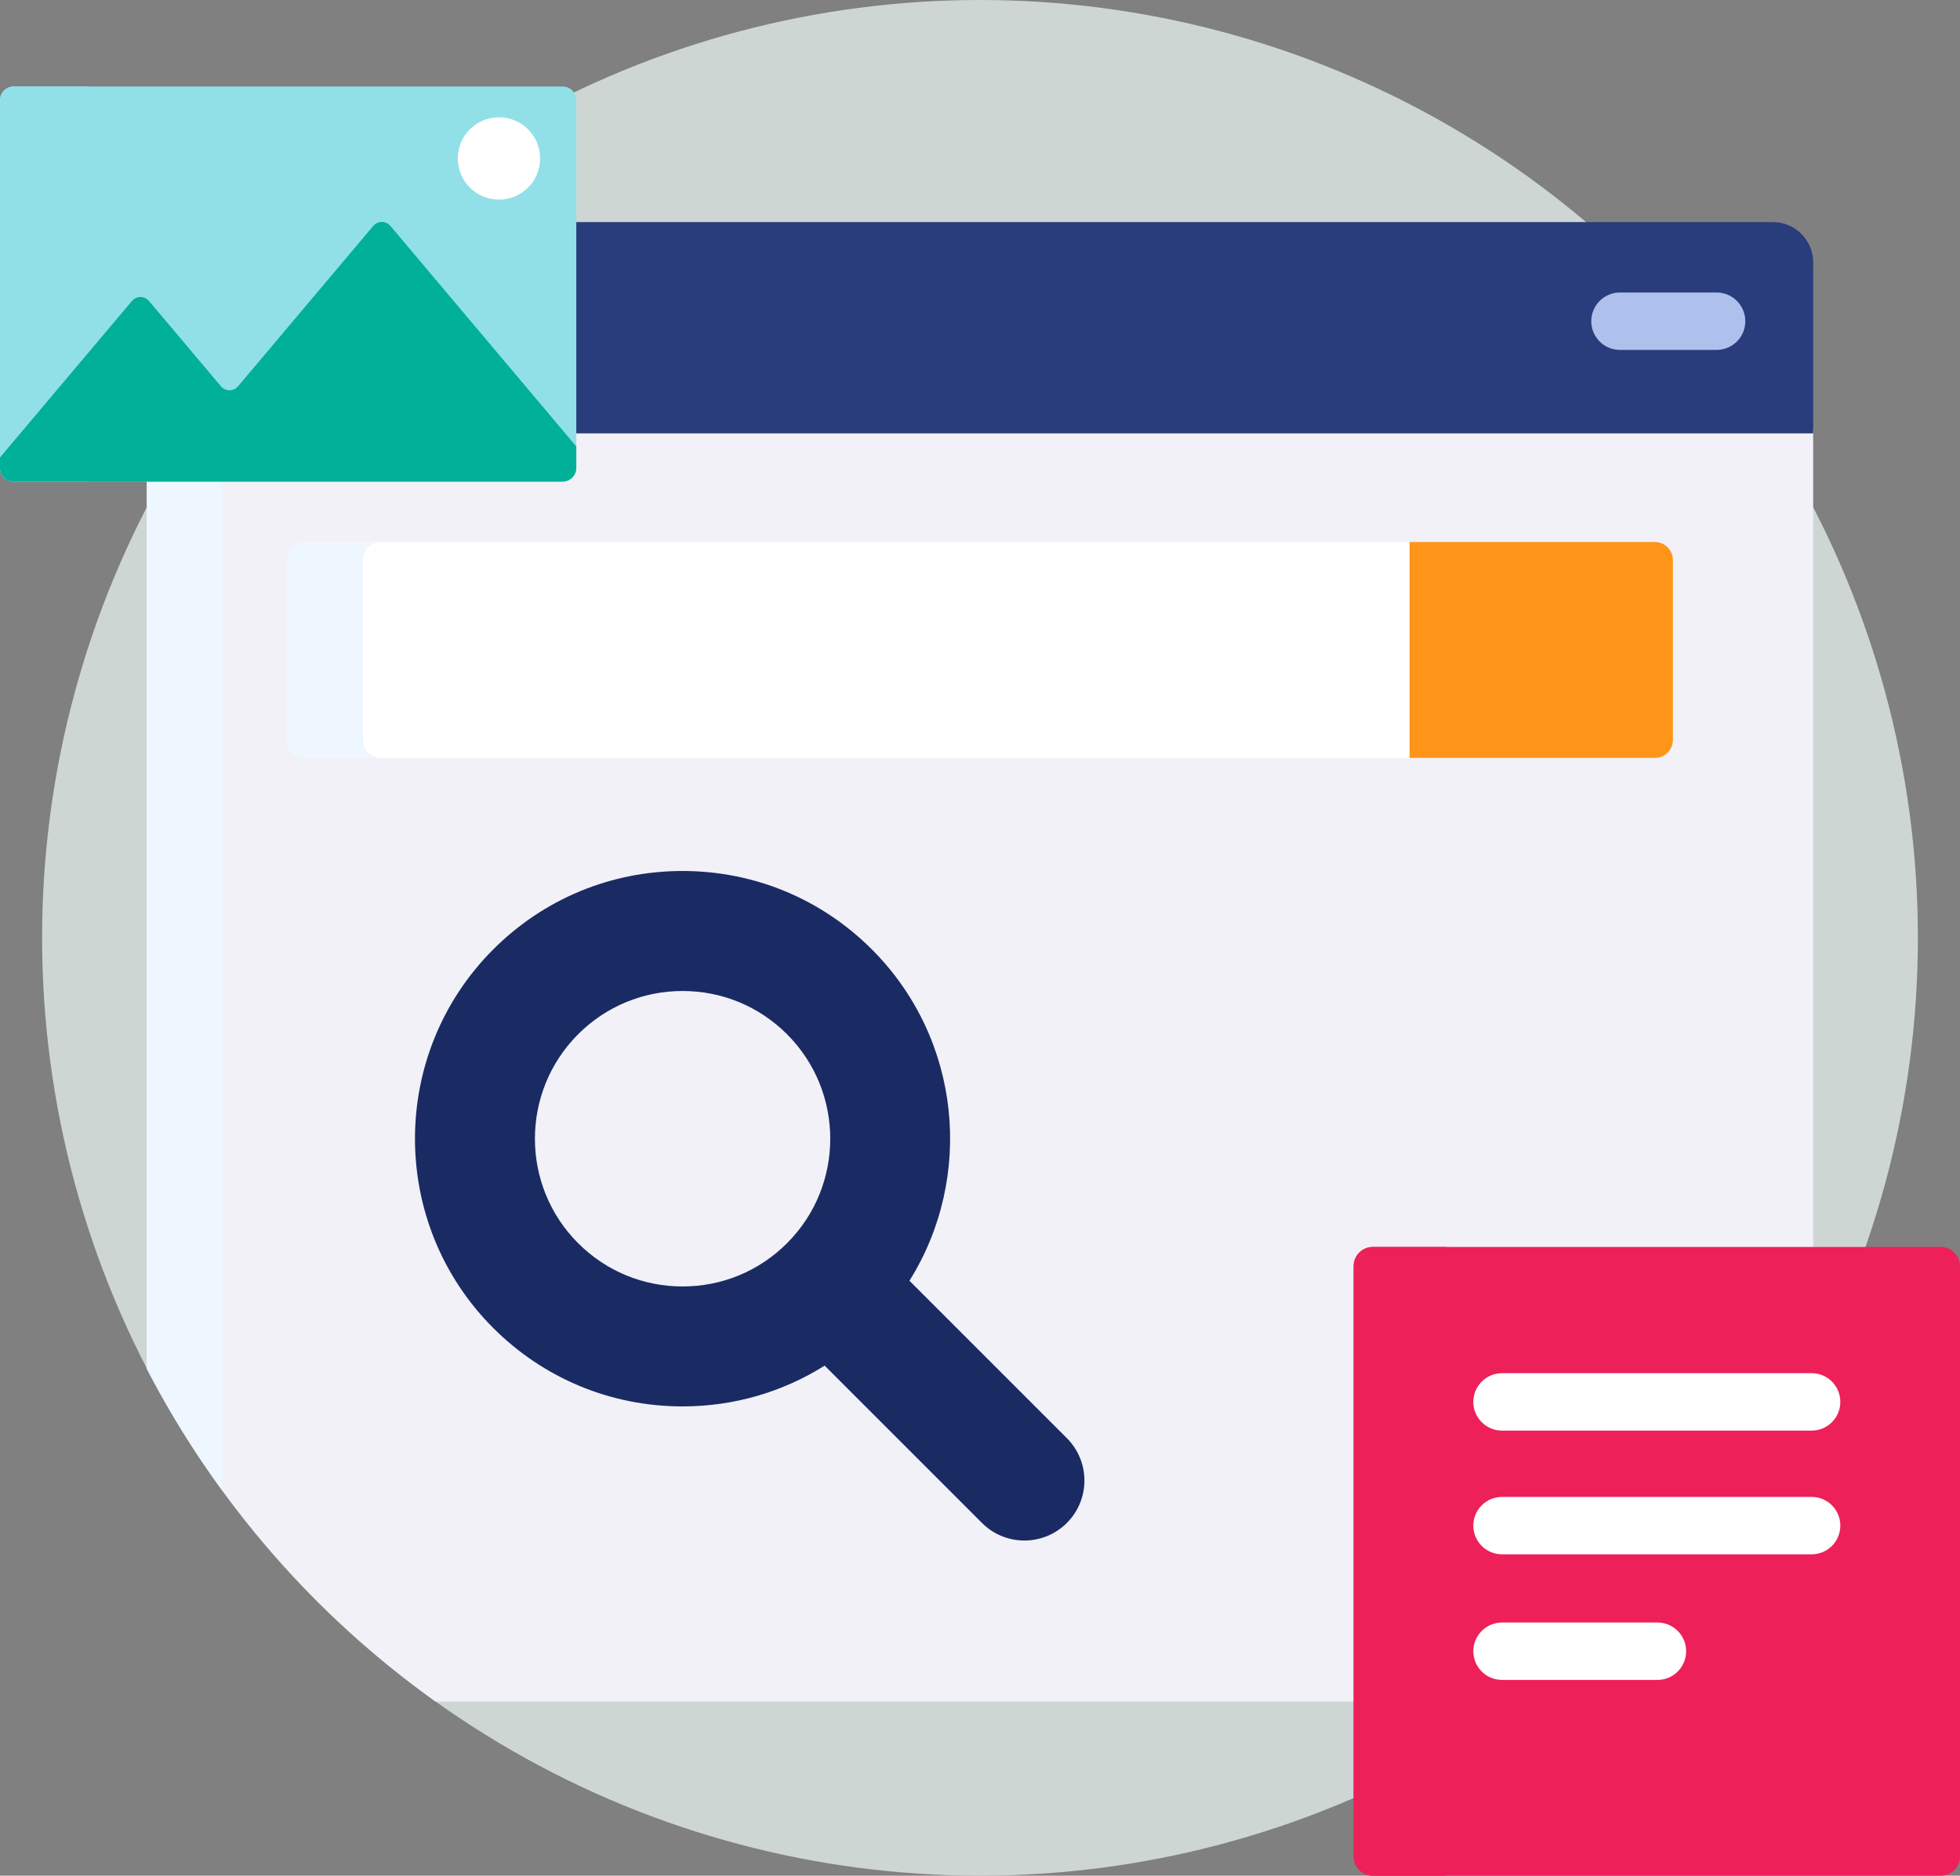 <?xml version="1.0" encoding="utf-8"?>
<!-- Generator: Adobe Illustrator 16.0.0, SVG Export Plug-In . SVG Version: 6.00 Build 0)  -->
<!DOCTYPE svg PUBLIC "-//W3C//DTD SVG 1.1//EN" "http://www.w3.org/Graphics/SVG/1.1/DTD/svg11.dtd">
<svg version="1.1" id="Layer_1" xmlns="http://www.w3.org/2000/svg" xmlns:xlink="http://www.w3.org/1999/xlink" x="0px" y="0px"
	 width="109.714px" height="105px" viewBox="0 0 109.714 105" enable-background="new 0 0 109.714 105" xml:space="preserve">
<rect x="0" y="0" width="109.714" height="105" fill="#808080" stroke="none"/>
<g>
	<circle fill="#CED6D4" cx="54.857" cy="52.5" r="52.5"/>
	<path fill="#F1F1F7" d="M75.986,70.876c0-0.473,0.385-0.856,0.857-0.856h24.652V24.045H32.045v2.149
		c0,0.305-0.249,0.554-0.554,0.554H8.218v49.875c3.845,7.42,9.408,13.805,16.163,18.629h51.607V70.876H75.986z"/>
	<path fill="#EEF6FF" d="M8.218,26.748v49.875c1.243,2.398,2.668,4.687,4.252,6.852V26.748H8.218z"/>
	<path fill="#293D7C" d="M99.244,12.431H32.045V24.26h69.451v-9.576C101.496,13.445,100.482,12.431,99.244,12.431z"/>
	<path fill="#AEC1ED" d="M96.089,19.588h-5.408c-0.889,0-1.607-0.719-1.607-1.607c0-0.888,0.719-1.607,1.607-1.607h5.408
		c0.887,0,1.607,0.719,1.607,1.607C97.697,18.869,96.976,19.588,96.089,19.588z"/>
	<path fill="#FFFFFF" d="M93.644,41.422c0,0.554-0.453,1.007-1.008,1.007h-75.56c-0.554,0-1.007-0.453-1.007-1.007V31.347
		c0-0.554,0.454-1.007,1.007-1.007h75.56c0.555,0,1.008,0.454,1.008,1.007V41.422L93.644,41.422z"/>
	<path fill="#EEF6FF" d="M20.321,41.422V31.347c0-0.554,0.454-1.007,1.007-1.007h-4.252c-0.554,0-1.007,0.454-1.007,1.007v10.075
		c0,0.554,0.454,1.007,1.007,1.007h4.252C20.775,42.43,20.321,41.977,20.321,41.422z"/>
	<path fill="#FF9518" d="M92.636,30.34H78.904v12.09h13.732c0.555,0,1.008-0.453,1.008-1.007V31.347
		C93.644,30.793,93.191,30.34,92.636,30.34z"/>
	<path fill="#ED2059" d="M109.714,103.929c0,0.589-0.482,1.071-1.072,1.071H76.843c-0.588,0-1.07-0.482-1.07-1.071V70.876
		c0-0.589,0.482-1.071,1.07-1.071h31.799c0.59,0,1.072,0.482,1.072,1.071V103.929z"/>
	<g>
		<path fill="#ED2059" d="M80.025,103.929V70.876c0-0.589,0.482-1.071,1.07-1.071h-4.252c-0.588,0-1.07,0.482-1.07,1.071v33.053
			c0,0.589,0.482,1.071,1.07,1.071h4.252C80.507,105,80.025,104.518,80.025,103.929z"/>
		<path fill="#FFFFFF" d="M101.408,80.085h-17.33c-0.887,0-1.607-0.72-1.607-1.607s0.721-1.607,1.607-1.607h17.33
			c0.889,0,1.607,0.72,1.607,1.607S102.296,80.085,101.408,80.085z"/>
		<path fill="#FFFFFF" d="M101.408,87.01h-17.33c-0.887,0-1.607-0.719-1.607-1.606s0.721-1.607,1.607-1.607h17.33
			c0.889,0,1.607,0.72,1.607,1.607S102.296,87.01,101.408,87.01z"/>
		<path fill="#FFFFFF" d="M92.779,94.042h-8.701c-0.887,0-1.607-0.72-1.607-1.607s0.721-1.607,1.607-1.607h8.701
			c0.887,0,1.605,0.72,1.605,1.607S93.666,94.042,92.779,94.042z"/>
	</g>
	<path fill="#1A2B63" d="M59.718,80.507l-8.81-8.811c3.621-5.784,2.923-13.521-2.104-18.549c-2.83-2.83-6.593-4.389-10.597-4.389
		c-4.002,0-7.766,1.559-10.597,4.39c-5.842,5.844-5.842,15.351,0,21.194c2.831,2.83,6.595,4.389,10.597,4.389
		c2.859,0,5.592-0.798,7.954-2.283l8.807,8.807c0.655,0.656,1.515,0.984,2.376,0.984c0.857,0,1.719-0.328,2.373-0.983
		C61.031,83.945,61.031,81.818,59.718,80.507z M32.361,69.594c-3.224-3.225-3.224-8.472,0-11.696
		c1.563-1.562,3.64-2.422,5.848-2.422c2.209,0,4.286,0.86,5.848,2.422c3.224,3.225,3.224,8.472,0,11.695
		c-1.562,1.563-3.639,2.423-5.848,2.423C36,72.016,33.923,71.155,32.361,69.594z"/>
	<path fill="#91E0E8" d="M0,26.194c0,0.422,0.345,0.768,0.768,0.768h30.723c0.423,0,0.768-0.346,0.768-0.768V5.61
		c0-0.422-0.345-0.768-0.768-0.768H0.768C0.345,4.842,0,5.188,0,5.61V26.194z"/>
	<path fill="#91E0E8" d="M4.252,26.194V5.61c0-0.422,0.346-0.768,0.768-0.768H0.768C0.345,4.842,0,5.188,0,5.61v20.584
		c0,0.423,0.345,0.768,0.768,0.768H5.02C4.598,26.962,4.252,26.617,4.252,26.194z"/>
	<path fill="#00B098" d="M7.368,16.869c0.272-0.323,0.718-0.323,0.99,0l3.993,4.737c0.272,0.323,0.718,0.323,0.99,0l7.537-8.942
		c0.272-0.323,0.718-0.323,0.99,0l10.391,12.328v1.202c0,0.422-0.345,0.768-0.768,0.768H0.768C0.345,26.962,0,26.617,0,26.194
		v-0.585L7.368,16.869z"/>
	<circle fill="#FFFFFF" cx="27.93" cy="8.87" r="2.304"/>
</g>
</svg>
